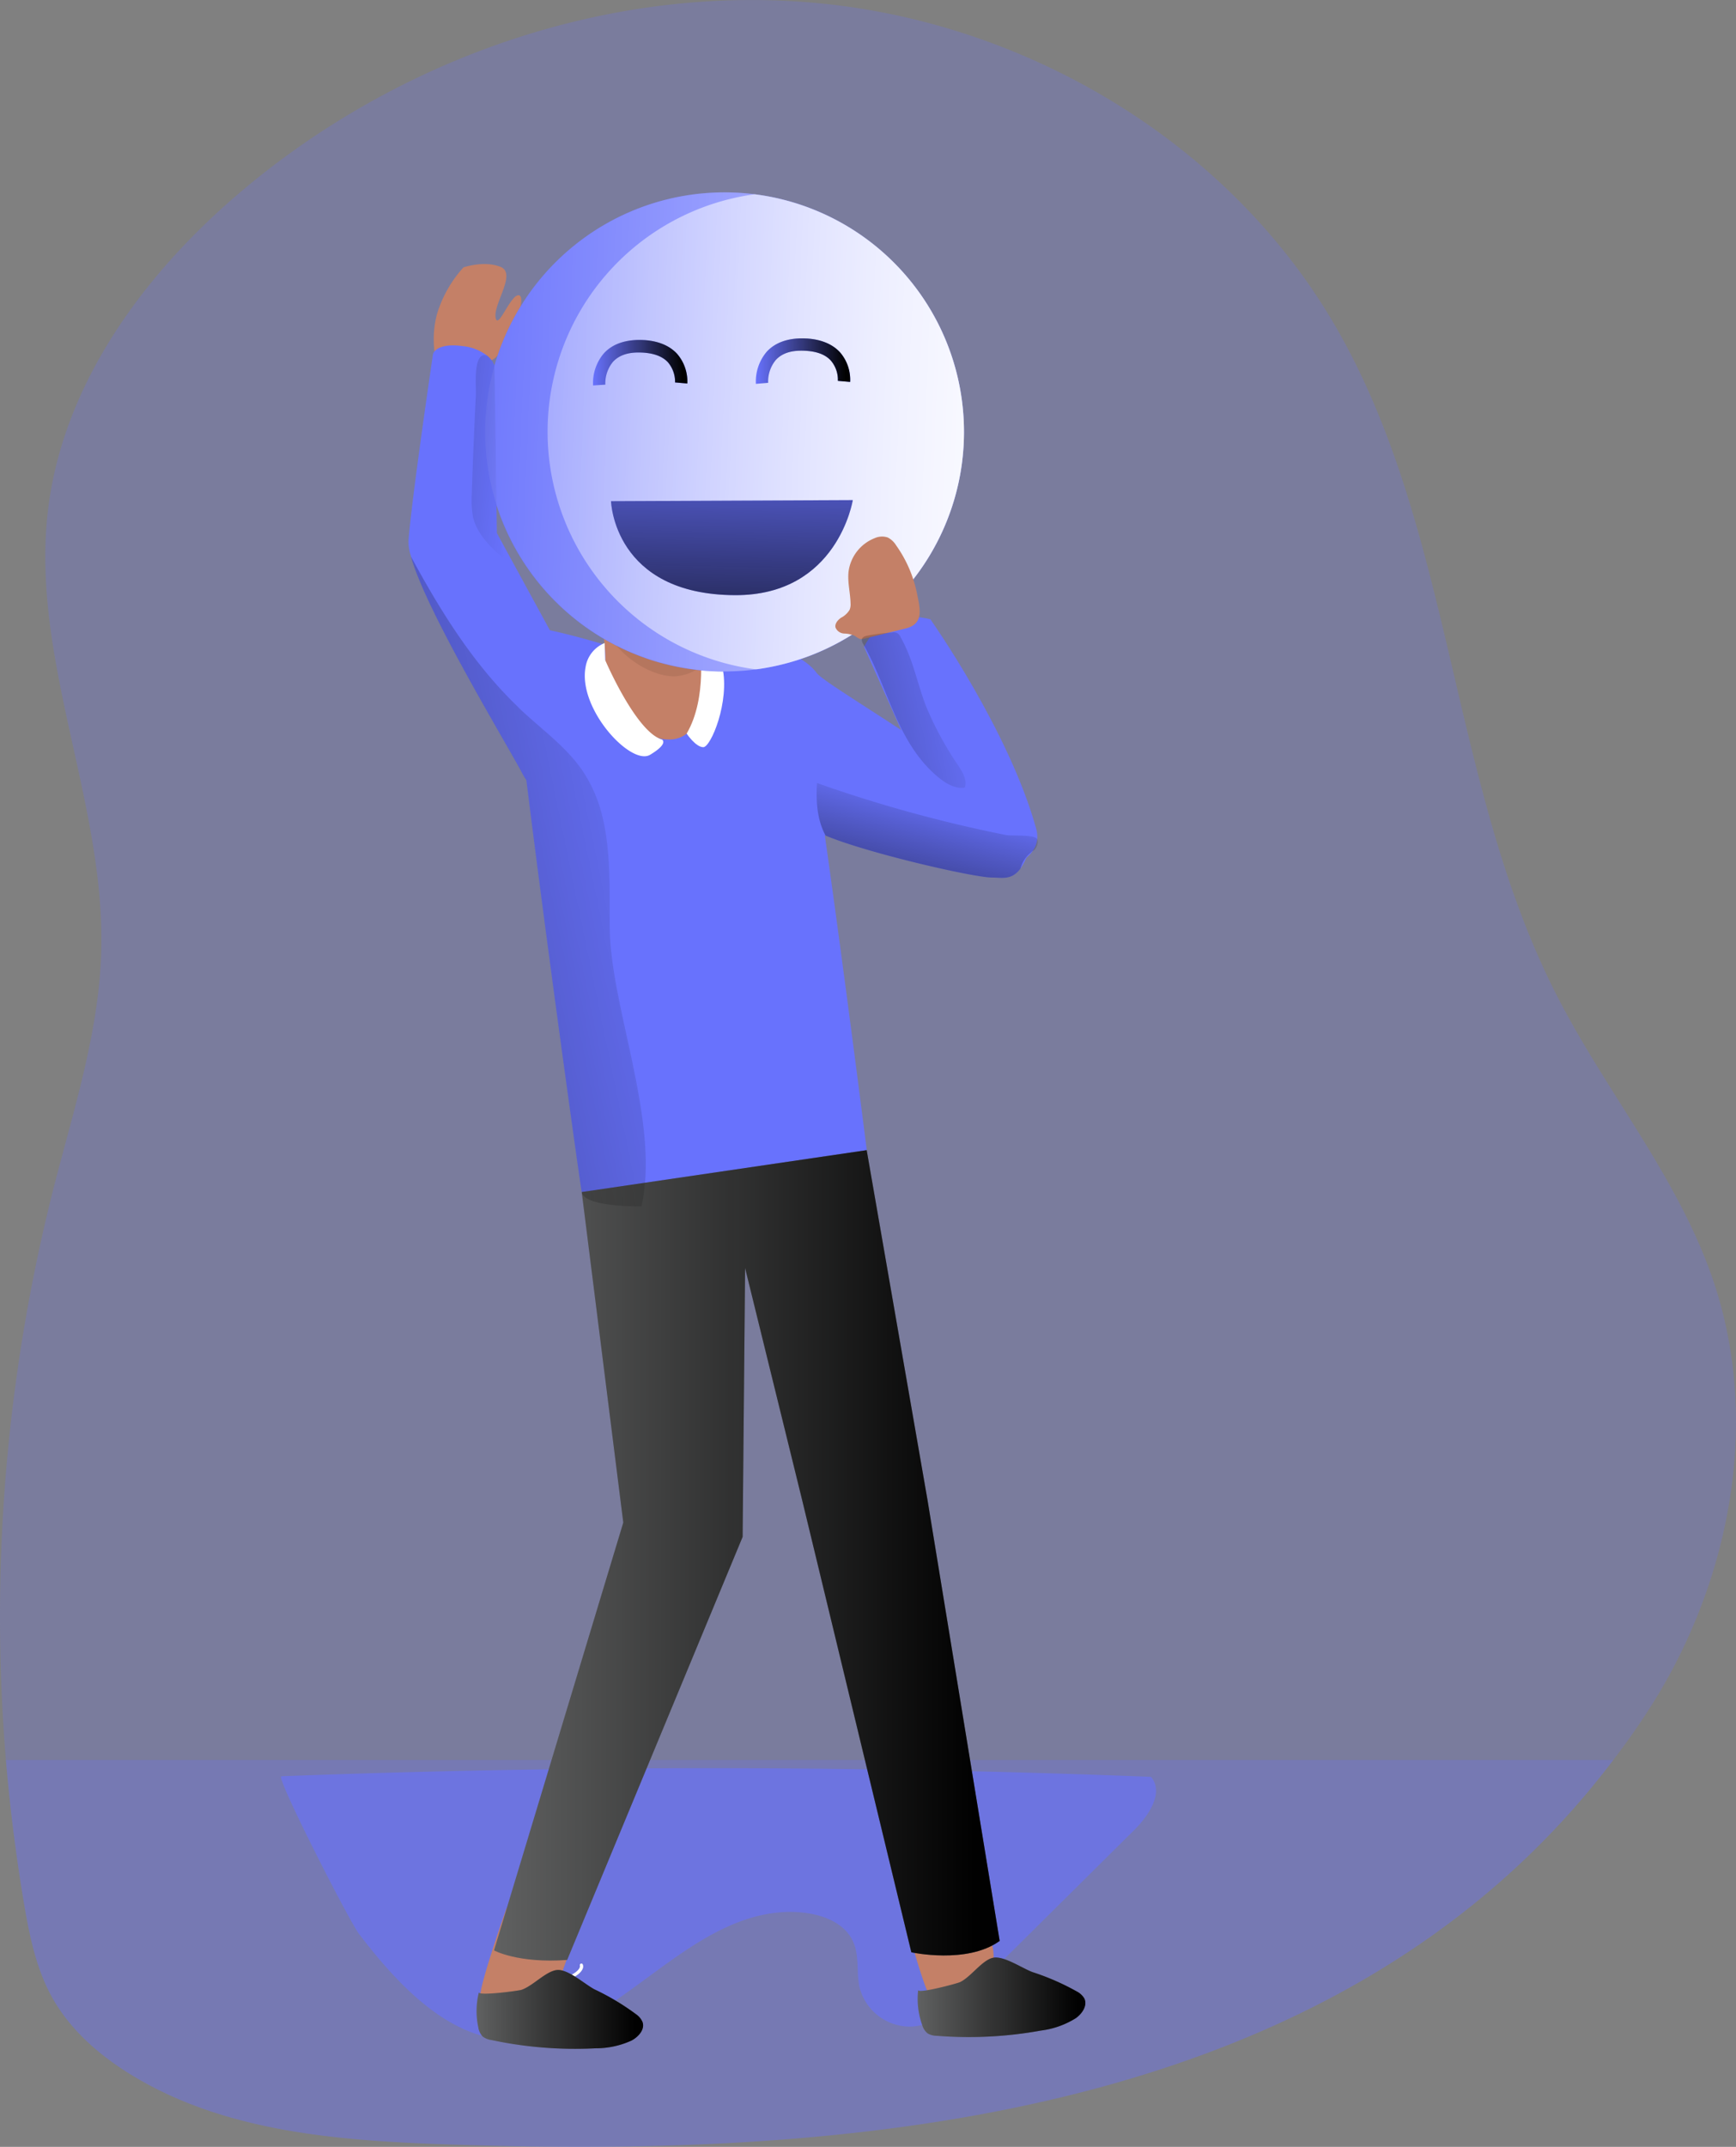 <svg id="Layer_1" data-name="Layer 1" xmlns="http://www.w3.org/2000/svg" xmlns:xlink="http://www.w3.org/1999/xlink" viewBox="0 0 363.81 449.64"><rect x="0" y="0" width="363.81" height="449.64" fill="#808080" stroke="none"/><defs><linearGradient id="linear-gradient" x1="212.29" y1="331.86" x2="318.26" y2="331.86" gradientUnits="userSpaceOnUse"><stop offset="0" stop-color="#010101" stop-opacity="0"/><stop offset="0.95" stop-color="#010101"/></linearGradient><linearGradient id="linear-gradient-2" x1="145.2" y1="22.32" x2="336.71" y2="4.68" gradientTransform="translate(59.57 52.55) rotate(7.67)" gradientUnits="userSpaceOnUse"><stop offset="0" stop-color="#fff" stop-opacity="0"/><stop offset="0.95" stop-color="#fff"/></linearGradient><linearGradient id="linear-gradient-3" x1="115.58" y1="24.75" x2="282.18" y2="9.39" xlink:href="#linear-gradient-2"/><linearGradient id="linear-gradient-4" x1="206.4" y1="11.61" x2="214.18" y2="81.18" gradientTransform="translate(59.57 52.55) rotate(7.67)" xlink:href="#linear-gradient"/><linearGradient id="linear-gradient-5" x1="236.52" y1="85.81" x2="256.3" y2="85.81" gradientTransform="translate(-4.35 -1.38) rotate(-0.56)" xlink:href="#linear-gradient"/><linearGradient id="linear-gradient-6" x1="270.64" y1="85.81" x2="290.43" y2="85.81" gradientTransform="translate(-4.35 -1.38) rotate(-0.56)" xlink:href="#linear-gradient"/><linearGradient id="linear-gradient-7" x1="301.07" y1="424.43" x2="336.22" y2="424.43" xlink:href="#linear-gradient"/><linearGradient id="linear-gradient-8" x1="208.63" y1="426.94" x2="243.53" y2="426.94" xlink:href="#linear-gradient"/><linearGradient id="linear-gradient-9" x1="253.23" y1="183.67" x2="35.23" y2="228.53" xlink:href="#linear-gradient"/><linearGradient id="linear-gradient-10" x1="304.27" y1="171.71" x2="292.47" y2="220.02" xlink:href="#linear-gradient"/><linearGradient id="linear-gradient-11" x1="313.93" y1="152.37" x2="202.24" y2="176.15" xlink:href="#linear-gradient"/><linearGradient id="linear-gradient-12" x1="217.12" y1="102.53" x2="115.75" y2="91.32" xlink:href="#linear-gradient"/></defs><title>Smiley - Happy</title><path d="M453.93,364.73c-2.26,3.47-4.62,6.82-7.08,10-55.44,73.26-153.77,83.2-238.78,80.68-24.82-.73-50.94-1.85-72.07-14.91-6.59-4.08-12.58-9.34-16.34-16.09-3.35-6.06-4.75-13-5.9-19.82q-2.49-14.86-3.76-29.86a364.43,364.43,0,0,1,9.91-119.48c4.21-16.48,9.59-32.88,10.07-49.87.86-31-14.69-61.11-11.22-91.92,3-26.7,20.11-50,40.63-67.33C192.84,17.9,237.48,2.48,281,6.85s85.14,29.25,107.28,67c25.08,42.73,24.12,96.45,46.65,140.58,10.39,20.39,25.65,38.39,32.94,60.09C477.92,304.35,471.17,338.38,453.93,364.73Z" transform="translate(-108.76 -6.11)" fill="#6872fd" opacity="0.24" style="isolation:isolate"/><path d="M446.85,374.73c-55.44,73.26-153.77,83.2-238.78,80.68-24.82-.73-50.94-1.85-72.07-14.91-6.59-4.08-12.58-9.34-16.34-16.09-3.35-6.06-4.75-13-5.9-19.82q-2.49-14.86-3.76-29.86Z" transform="translate(-108.76 -6.11)" fill="#6872fd" opacity="0.24" style="isolation:isolate"/><path d="M167.71,378.13q91.1-3.44,182.26.12c2.76,3.26-.42,8.07-3.45,11.08l-33.68,33.4c-3.74,3.71-8,7.65-13.26,7.84a10.93,10.93,0,0,1-10.68-8.22c-.67-2.94-.07-6.12-1.12-9-2-5.5-9.09-7.11-14.95-6.76-23.59,1.44-39.21,32.39-62.93,25.93-10.64-2.9-19.44-12.93-25.87-21.32C182,408.61,166.47,378.17,167.71,378.13Z" transform="translate(-108.76 -6.11)" fill="#6872fd" opacity="0.6" style="isolation:isolate"/><path d="M200.41,82.68a20.68,20.68,0,0,1-.08-10.75,25.52,25.52,0,0,1,5.56-9.82s4.25-1.48,7.73-.12-1.44,7.62-1,10.59,3.3-5.31,5-4.59S215,80.13,211.79,81.56" transform="translate(-108.76 -6.11)" fill="#c48067"/><path d="M290.41,247a124.11,124.11,0,0,1-21.51,8.76c-6.21,1.78-17.14,3.06-25.71,3-6.82,0-12.17-.89-12.52-3-.55-3.16-7.4-52.35-11.6-86.29-.7-5.64-1.34-10.86-1.82-15.39-1.11-9.71-1.69-16.18-1.31-16.57.74-.73,4.24-.25,8.1.61,5.38,1.15,11.41,3,11.41,3l20-.7s17.3,1.4,19.69,3S290.41,247,290.41,247Z" transform="translate(-108.76 -6.11)" fill="#6872fd"/><path d="M324.76,183.21a15.87,15.87,0,0,1-2.14,4.81s0,0,0,0c-1.88,2.52-3.89,1.88-6,1.88-3.79,0-26.16-5.13-34.85-8.79h0c-2-.83-3.28-1.6-3.44-2.2-.79-3.19-2.32-3.32-2.32-3.32l-3.22-33.29s4.78,1.59,7.14,4.78S327.15,175.24,324.76,183.21Z" transform="translate(-108.76 -6.11)" fill="#6872fd"/><path d="M234.84,176.67a6.63,6.63,0,0,1-.67,2.11s-10.67-2.81-15.1-9.31a9,9,0,0,1-.74-1.18c-3.47-6.59-20.32-34.22-23.45-45.65,0,0,0,0,0-.07a9.43,9.43,0,0,1-.51-3.28c.7-9.08,5.13-39,5.13-39s.48-2.45,6.25-1.69a10,10,0,0,1,5.1,2,0,0,0,0,1,0,0,4.77,4.77,0,0,1,1.53,2.07l.51,35.08.64,1.18L224,138.12,230.51,150S236.46,168.42,234.84,176.67Z" transform="translate(-108.76 -6.11)" fill="#6872fd"/><path d="M299.52,411.86s3.37,12.71,4.94,13.64,7.09-2,10.28-4.32,2.06-7.24,2.06-7.24l-1.39-3.86Z" transform="translate(-108.76 -6.11)" fill="#c48067"/><path d="M214.92,405.74s-6.14,17.28-5.52,19,8.12-.79,12-.54,5.45-5.84,5.45-5.84l1.4-3.85Z" transform="translate(-108.76 -6.11)" fill="#c48067"/><path d="M233.86,131.54s2.38,10.35,1.59,14.33S241,161,249,161s8-13.53,8-15.13-2.39-2.38-1.59-6.37S234.65,126.76,233.86,131.54Z" transform="translate(-108.76 -6.11)" fill="#c48067"/><path d="M255.36,139.5c-.62,3.08.66,4.25,1.28,5.36a10,10,0,0,1-6.56,2.91c-4.78,0-11.94-4-15.13-11.15-.06-.13-.11-.27-.17-.4-.45-2.63-.92-4.68-.92-4.68C234.65,126.76,256.15,135.52,255.36,139.5Z" transform="translate(-108.76 -6.11)" fill="#b5765e"/><path d="M235.6,144.39s6.42,15,11.89,16.61c0,0,1.5.8-2.49,3.19s-15.13-9.56-13.53-18.32a6.55,6.55,0,0,1,4-5.08Z" transform="translate(-108.76 -6.11)" fill="#fff"/><path d="M255.36,141.1s1.76,11.05-2.7,18.66c0,0,1.9,2.84,3.49,2.84s5.58-9.56,4-16.73C259.2,141.69,256.15,140,255.36,141.1Z" transform="translate(-108.76 -6.11)" fill="#fff"/><path d="M230.67,255.77,239.38,325,212.29,414.6s5,2.76,15.33,2L264.39,328l.52-56.31,11.95,48.58L299.75,415s11.65,2.56,18.51-2.38l-15.12-92.32L290.39,247Z" transform="translate(-108.76 -6.11)" fill="#606161"/><path d="M230.67,255.77,239.38,325,212.29,414.6s5,2.76,15.33,2L264.39,328l.52-56.31,11.95,48.58L299.75,415s11.65,2.56,18.51-2.38l-15.12-92.32L290.39,247Z" transform="translate(-108.76 -6.11)" fill="url(#linear-gradient)"/><path d="M227.83,420.75a.33.33,0,0,1-.29-.19.33.33,0,0,1,.16-.43c2.91-1.31,2.6-2.32,2.59-2.33a.35.35,0,0,1,.19-.42.32.32,0,0,1,.41.16,1.14,1.14,0,0,1,0,.86c-.31.82-1.28,1.6-2.89,2.32A.32.32,0,0,1,227.83,420.75Z" transform="translate(-108.76 -6.11)" fill="#fff"/><path d="M260.13,108.45s1.6,20.7,0,26.28-6.37,10.35-11.14,10.35-12-4-15.13-11.15-4.78-24.69-4-27.08,5.61-9.91,18.32-8.76C257,98.89,260.13,105.26,260.13,108.45Z" transform="translate(-108.76 -6.11)" fill="#c48067"/><path d="M230.84,118.65c.73,1.63,3.26,1.71,4.55.47a5.91,5.91,0,0,0,1.3-5c-.23-1.78-.83-3.49-.94-5.28a1.5,1.5,0,0,1,.28-1.16,1.46,1.46,0,0,1,1.15-.32c2.4.06,5.23,1,6.91-.7,1-1,1.3-2.79,2.65-3.28,1.11-.4,2.28.34,3.33.89a11,11,0,0,0,8.11.78,1.77,1.77,0,0,0,1.58-2.23,10.07,10.07,0,0,0-4.36-7.13,17.4,17.4,0,0,0-6.66-2.27,67.83,67.83,0,0,0-8.18-1,8.55,8.55,0,0,0-4.32.54c-1.36.68-2.29,2-3.4,3-1.55,1.46-3.55,2.48-4.74,4.25-1,1.43-3.07,1.39-3.8,4.9-.64,3.07-1.06,6.17-1.58,9.25s.76,6.27,1.4,9.33c1.33,6.3,1.33,6.3,3.61,8.45a19.12,19.12,0,0,0,4.55,2.9,2.57,2.57,0,0,0,1.95.4c.65-.22.9-1.31.27-1.56" transform="translate(-108.76 -6.11)" fill="#2a2d6b"/><path d="M233.51,121.87s-.8-4.78-4-3.18.8,10.35,2.39,11.15a4.56,4.56,0,0,0,2.38.67" transform="translate(-108.76 -6.11)" fill="#c48067"/><path d="M310.47,187.78,289.84,141.6s3.5-8.35,13.9-5.79c0,0,16.45,23.24,22.16,43.82C328.37,188.51,311.59,190.09,310.47,187.78Z" transform="translate(-108.76 -6.11)" fill="#6872fd"/><circle cx="151.84" cy="90.47" r="50.18" fill="#6872fd"/><path d="M310.33,103.28a50.17,50.17,0,1,1-43.45-56.49l.41.05A50.18,50.18,0,0,1,310.33,103.28Z" transform="translate(-108.76 -6.11)" fill="url(#linear-gradient-2)"/><path d="M310.33,103.28a50.2,50.2,0,0,1-42.94,43l-.4,0a50.2,50.2,0,0,1-.11-99.48l.41.05A50.18,50.18,0,0,1,310.33,103.28Z" transform="translate(-108.76 -6.11)" fill="url(#linear-gradient-3)"/><path d="M236.81,111.08l50.67-.23s-3.16,20-24.67,19.91C237.34,130.66,236.81,111.08,236.81,111.08Z" transform="translate(-108.76 -6.11)" fill="#6872fd"/><path d="M236.81,111.08l50.67-.23s-3.16,20-24.67,19.91C237.34,130.66,236.81,111.08,236.81,111.08Z" transform="translate(-108.76 -6.11)" fill="url(#linear-gradient-4)"/><path d="M233.05,86.84a9.58,9.58,0,0,1,2.29-6.76c1.74-1.87,4.31-2.8,7.58-2.77s6,1,7.75,2.92a8.86,8.86,0,0,1,2.13,6.2l-2.57-.22A6.29,6.29,0,0,0,248.75,82c-1.24-1.34-3.2-2-5.85-2.06s-4.45.63-5.67,1.94a7.09,7.09,0,0,0-1.61,4.79Z" transform="translate(-108.76 -6.11)" fill="#6872fd"/><path d="M233.05,86.84a9.58,9.58,0,0,1,2.29-6.76c1.74-1.87,4.31-2.8,7.58-2.77s6,1,7.75,2.92a8.86,8.86,0,0,1,2.13,6.2l-2.57-.22A6.29,6.29,0,0,0,248.75,82c-1.24-1.34-3.2-2-5.85-2.06s-4.45.63-5.67,1.94a7.09,7.09,0,0,0-1.61,4.79Z" transform="translate(-108.76 -6.11)" fill="url(#linear-gradient-5)"/><path d="M267.17,86.51a9.64,9.64,0,0,1,2.29-6.76c1.74-1.87,4.31-2.81,7.58-2.77s6,1,7.76,2.92a8.78,8.78,0,0,1,2.12,6.2l-2.57-.22a6.18,6.18,0,0,0-1.48-4.26c-1.23-1.35-3.2-2-5.85-2.06s-4.44.62-5.67,1.94a7.09,7.09,0,0,0-1.61,4.79Z" transform="translate(-108.76 -6.11)" fill="#6872fd"/><path d="M267.17,86.51a9.64,9.64,0,0,1,2.29-6.76c1.74-1.87,4.31-2.81,7.58-2.77s6,1,7.76,2.92a8.78,8.78,0,0,1,2.12,6.2l-2.57-.22a6.18,6.18,0,0,0-1.48-4.26c-1.23-1.35-3.2-2-5.85-2.06s-4.44.62-5.67,1.94a7.09,7.09,0,0,0-1.61,4.79Z" transform="translate(-108.76 -6.11)" fill="url(#linear-gradient-6)"/><path d="M296.54,120.3a4.43,4.43,0,0,0-1.74-1.62,3.75,3.75,0,0,0-2.73.14,8.75,8.75,0,0,0-5.48,7c-.25,2.22.37,4.44.42,6.67a3,3,0,0,1-.2,1.34A4.54,4.54,0,0,1,285,135.5c-.68.48-1.34,1.25-1.14,2.05a2.05,2.05,0,0,0,1.82,1.25,6.06,6.06,0,0,1,2.26.5,3.8,3.8,0,0,0,1.07.64,2,2,0,0,0,.88-.08l8.62-2.11c3.91-.95,3.09-4.05,2.43-7.31A26.52,26.52,0,0,0,296.54,120.3Z" transform="translate(-108.76 -6.11)" fill="#c48067"/><path d="M334.47,423.23a3.93,3.93,0,0,1,1.52,1.42c.74,1.47-.44,3.21-1.79,4.16a18,18,0,0,1-7.29,2.58,84.75,84.75,0,0,1-21.86,1.1,3.88,3.88,0,0,1-1.9-.51,3.5,3.5,0,0,1-1.13-1.76,16.12,16.12,0,0,1-.84-7.32c-.1.83,8.13-1.34,8.79-1.66,2.26-1.09,4.58-4.55,6.84-5.08s6.18,2.21,8.36,3A51.23,51.23,0,0,1,334.47,423.23Z" transform="translate(-108.76 -6.11)" fill="#606161"/><path d="M242.09,428a3.78,3.78,0,0,1,1.32,1.6c.55,1.55-.85,3.12-2.31,3.89a18.06,18.06,0,0,1-7.57,1.62,84.08,84.08,0,0,1-21.81-1.74,3.77,3.77,0,0,1-1.82-.74,3.52,3.52,0,0,1-.9-1.89,16.1,16.1,0,0,1,.12-7.37c-.2.81,8.23-.28,8.93-.51,2.38-.8,5.13-3.92,7.44-4.15s5.84,3,7.89,4.07A51.12,51.12,0,0,1,242.09,428Z" transform="translate(-108.76 -6.11)" fill="#606161"/><path d="M334.47,423.23a3.93,3.93,0,0,1,1.52,1.42c.74,1.47-.44,3.21-1.79,4.16a18,18,0,0,1-7.29,2.58,84.75,84.75,0,0,1-21.86,1.1,3.88,3.88,0,0,1-1.9-.51,3.5,3.5,0,0,1-1.13-1.76,16.12,16.12,0,0,1-.84-7.32c-.1.83,8.13-1.34,8.79-1.66,2.26-1.09,4.58-4.55,6.84-5.08s6.18,2.21,8.36,3A51.23,51.23,0,0,1,334.47,423.23Z" transform="translate(-108.76 -6.11)" fill="url(#linear-gradient-7)"/><path d="M242.09,428a3.78,3.78,0,0,1,1.32,1.6c.55,1.55-.85,3.12-2.31,3.89a18.06,18.06,0,0,1-7.57,1.62,84.08,84.08,0,0,1-21.81-1.74,3.77,3.77,0,0,1-1.82-.74,3.52,3.52,0,0,1-.9-1.89,16.1,16.1,0,0,1,.12-7.37c-.2.81,8.23-.28,8.93-.51,2.38-.8,5.13-3.92,7.44-4.15s5.84,3,7.89,4.07A51.12,51.12,0,0,1,242.09,428Z" transform="translate(-108.76 -6.11)" fill="url(#linear-gradient-8)"/><path d="M243.19,258.78c-6.82,0-12.17-.89-12.52-3-.55-3.16-7.4-52.35-11.6-86.29a9,9,0,0,1-.74-1.18c-3.47-6.59-20.32-34.22-23.45-45.65,6.18,11.43,13.07,22.52,22.37,31.44.38.42.77.77,1.18,1.15,4.33,4,9.18,7.49,12.46,12.36a29.33,29.33,0,0,1,4,9.08c1.94,7.52,1.59,15.9,1.66,23.81C236.66,216.85,247.17,241.2,243.19,258.78Z" transform="translate(-108.76 -6.11)" fill="url(#linear-gradient-9)"/><path d="M325.42,184.21a6.44,6.44,0,0,0-2.8,3.81s0,0,0,0c-1.88,2.52-3.89,1.88-6,1.88-3.79,0-26.16-5.13-34.85-8.79h0c-1.53-2.87-2.1-6.41-1.78-11A287.76,287.76,0,0,0,319.59,181c1.15.22,5.84-.14,6.51.81C326.51,182.46,326,183.76,325.42,184.21Z" transform="translate(-108.76 -6.11)" fill="url(#linear-gradient-10)"/><path d="M305.09,168.64c1.66,1.42,3.71,2.75,5.87,2.43.52-1.54-.41-3.15-1.3-4.5A69.19,69.19,0,0,1,302.82,154c-1.85-4.79-2.76-10-5.32-14.42a1.53,1.53,0,0,0-1.82-1,41.08,41.08,0,0,0-5.07.64c-.5.09-1.09.27-1.23.76a1.48,1.48,0,0,0,.28,1C295,150.39,296.71,161.46,305.09,168.64Z" transform="translate(-108.76 -6.11)" fill="url(#linear-gradient-11)"/><path d="M214.8,123.56c-2.93-2.58-6.06-5.42-6.92-9.21a21.08,21.08,0,0,1-.25-4.62q.33-10.42.86-20.84c.09-1.75-.57-8,1.62-8.38a1.92,1.92,0,0,1,.74.07,0,0,0,0,1,0,0,4.77,4.77,0,0,1,1.53,2.07l.51,35.08.64,1.18A25,25,0,0,0,214.8,123.56Z" transform="translate(-108.76 -6.11)" fill="url(#linear-gradient-12)"/></svg>